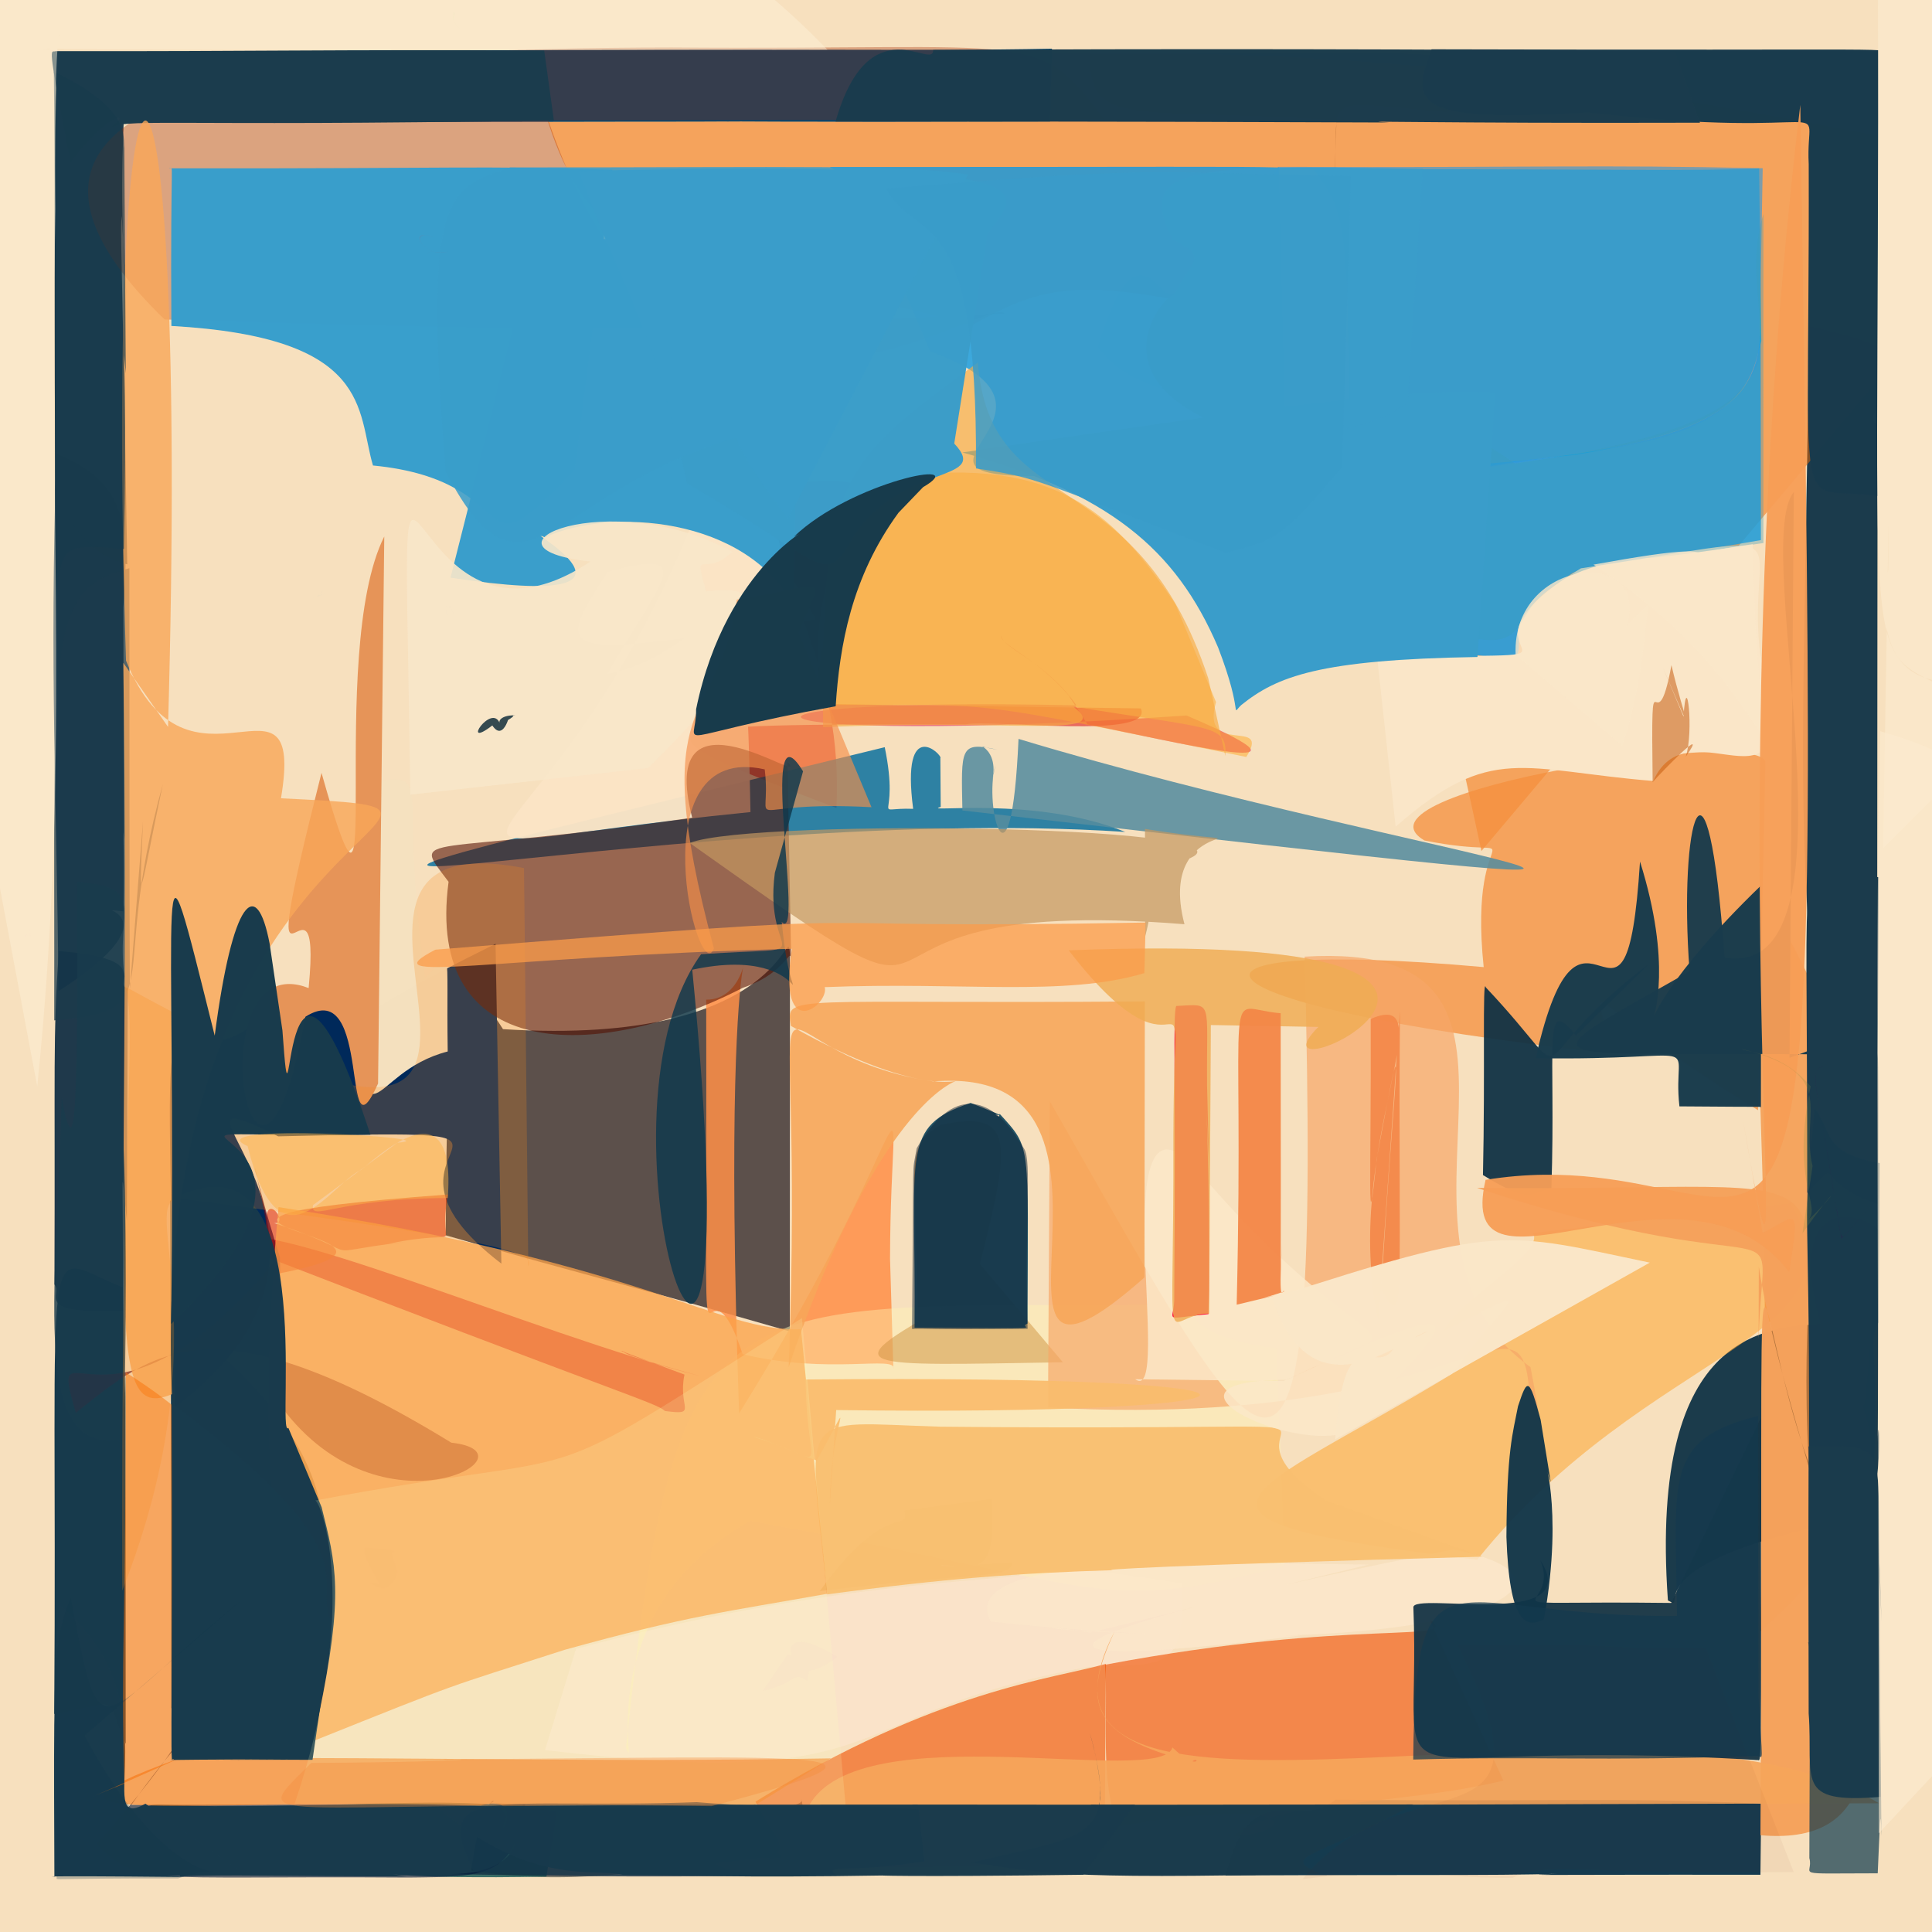 <?xml version="1.0" ?>
<svg xmlns="http://www.w3.org/2000/svg" version="1.1" width="512" height="512">
  <defs/>
  <g>
    <path d="M -10.0 -10.0 C -9.0 -10.0 512.0 0.0 513.0 0.0 C 514.0 0.0 512.0 512.0 513.0 512.0 C 513.0 513.0 0.0 512.0 0.0 513.0 C 0.0 512.0 0.0 513.0 -10.0 -10.0 L -10.0 -10.0" stroke-width="2.0" fill="rgb(244, 212, 166)" opacity="0.729"/>
    <path d="M 497.475 244.401 C 495.423 242.354 498.293 242.166 487.415 262.118 C 476.211 261.729 487.82 258.216 480.936 269.207 C 476.108 211.321 477.967 193.581 479.468 86.503 C 526.029 96.182 489.736 106.614 497.57 112.869 L 497.475 244.401" stroke-width="2.0" fill="rgb(15, 51, 70)" opacity="0.947"/>
    <path d="M 383.357 29.769 C 341.623 26.315 359.269 22.821 351.507 67.464 C 353.831 65.829 353.56 45.093 354.193 31.926 C 298.82 28.297 289.087 34.266 288.608 14.302 C 370.455 14.004 376.133 12.82 400.605 17.617 L 383.357 29.769" stroke-width="2.0" fill="rgb(84, 81, 74)" opacity="0.57"/>
    <path d="M 209.309 355.665 C 208.943 348.845 211.583 355.893 209.911 353.001 C 164.277 339.879 158.437 338.913 118.131 327.366 C 118.544 262.749 119.456 250.961 133.3 272.735 C 209.085 277.523 208.529 242.597 209.338 252.776 L 209.309 355.665" stroke-width="2.0" fill="rgb(11, 6, 15)" opacity="0.653"/>
    <path d="M 6.587 247.903 C 6.92 249.121 6.211 247.716 7.807 247.456 C 8.768 249.04 7.139 247.293 8.025 246.207 C 6.902 248.504 9.559 246.533 6.915 247.785 C 7.169 247.298 7.511 248.783 7.075 247.594 L 6.587 247.903" stroke-width="2.0" fill="rgb(254, 75, 240)" opacity="0.058"/>
    <path d="M 392.594 225.524 C 360.407 75.387 349.998 79.868 353.995 88.998 C 291.026 73.833 281.317 72.663 257.569 86.222 C 186.082 65.607 154.52 82.845 141.3 16.615 C 330.097 13.009 360.332 6.85 544.392 45.419 L 392.594 225.524" stroke-width="2.0" fill="rgb(244, 106, 0)" opacity="0.513"/>
    <path d="M 302.323 187.734 C 306.135 196.052 263.381 190.603 255.872 191.952 C 168.375 191.964 163.056 191.893 221.674 214.112 C 223.436 175.841 206.471 160.164 204.079 128.407 C 252.994 124.385 210.702 131.993 217.422 186.568 L 302.323 187.734" stroke-width="2.0" fill="rgb(221, 7, 14)" opacity="0.536"/>
    <path d="M 9.41 259.548 C 10.263 259.913 9.35 259.492 9.82 259.693 C 10.238 259.711 9.979 259.885 10.287 259.75 C 9.519 259.798 11.145 259.79 10.128 259.796 C 9.812 259.473 9.877 259.96 9.114 259.254 L 9.41 259.548" stroke-width="2.0" fill="rgb(36, 73, 170)" opacity="0.016"/>
    <path d="M 33.62 323.552 C 31.85 307.467 32.705 306.613 32.557 347.295 C 8.324 348.328 16.832 343.224 14.429 340.38 C 14.659 279.861 13.965 276.832 15.569 252.044 C 41.168 254.095 29.345 260.375 33.856 262.028 L 33.62 323.552" stroke-width="2.0" fill="rgb(0, 34, 59)" opacity="0.875"/>
    <path d="M 466.531 496.837 C 400.016 496.734 398.775 497.24 419.783 496.245 C 404.767 497.188 381.477 496.753 324.782 497.017 C 331.686 469.819 343.037 485.767 353.962 476.927 C 415.45 477.559 423.194 476.178 466.741 477.969 L 466.531 496.837" stroke-width="2.0" fill="rgb(7, 49, 72)" opacity="0.941"/>
    <path d="M 466.768 90.38 C 463.56 102.532 462.148 113.092 417.587 120.536 C 367.257 125.408 375.119 132.475 357.818 139.027 C 357.543 54.17 356.524 57.276 348.135 44.792 C 434.762 44.812 447.789 45.394 466.184 44.624 L 466.768 90.38" stroke-width="2.0" fill="rgb(15, 163, 201)" opacity="0.752"/>
    <path d="M 32.863 222.396 C 31.126 204.592 33.261 208.476 32.729 241.51 C 21.13 240.491 49.029 241.006 15.498 262.672 C 15.074 211.484 13.088 178.252 14.947 120.331 C 34.25 127.947 34.136 140.504 32.684 160.913 L 32.863 222.396" stroke-width="2.0" fill="rgb(0, 39, 63)" opacity="0.892"/>
    <path d="M 465.896 294.211 C 415.79 263.549 423.09 256.04 426.599 279.154 C 308.878 266.142 302.848 248.175 393.193 256.293 C 388.747 213.59 408.888 228.965 377.495 222.743 C 355.283 209.669 466.893 192.476 467.827 202.019 L 465.896 294.211" stroke-width="2.0" fill="rgb(244, 143, 62)" opacity="0.753"/>
    <path d="M 466.659 143.127 C 417.159 151.717 418.921 149.628 414.567 153.548 C 384.257 171.77 430.446 182.662 359.358 166.825 C 359.177 107.871 362.382 112.004 368.665 124.472 C 472.446 119.834 466.356 101.451 466.564 77.086 L 466.659 143.127" stroke-width="2.0" fill="rgb(17, 156, 234)" opacity="0.82"/>
    <path d="M 152.651 436.96 C 228.024 416.682 276.111 419.472 273.948 416.189 C 269.869 423.111 257.512 409.959 313.163 419.613 C 314.394 443.585 308.143 440.778 288.168 441.773 C 219.849 454.302 239.589 475.218 144.434 463.781 L 152.651 436.96" stroke-width="2.0" fill="rgb(251, 229, 204)" opacity="0.782"/>
    <path d="M 181.394 364.28 C 179.54 373.163 185.262 375.132 176.208 373.927 C 173.991 371.773 166.677 370.326 60.09 329.06 C 65.643 320.041 142.557 353.814 185.417 364.63 C 154.49 356.228 169.539 358.403 164.594 358.009 L 181.394 364.28" stroke-width="2.0" fill="rgb(206, 20, 62)" opacity="0.918"/>
    <path d="M 78.984 426.679 C 88.113 420.297 89.401 429.918 80.453 464.649 C 40.971 464.32 47.617 473.603 48.914 439.798 C 46.904 383.7 41.089 366.575 54.399 355.48 C 96.939 390.611 86.15 419.278 79.02 426.221 L 78.984 426.679" stroke-width="2.0" fill="rgb(94, 66, 5)" opacity="0.462"/>
    <path d="M 278.272 32.197 C 202.659 32.38 196.692 32.119 184.309 32.164 C 206.831 32.282 205.689 32.138 107.156 32.335 C 114.472 0.226 132.66 28.172 115.383 13.423 C 205.352 12.742 243.221 13.609 278.78 12.909 L 278.272 32.197" stroke-width="2.0" fill="rgb(0, 71, 115)" opacity="1.0"/>
    <path d="M 497.621 382.241 C 497.675 372.183 499.3 386.682 495.632 401.554 C 428.285 414.213 448.795 427.845 442.013 424.139 C 436.802 350.58 470.084 352.18 482.426 350.788 C 473.712 319.652 489.714 319.177 497.898 325.867 L 497.621 382.241" stroke-width="2.0" fill="rgb(0, 39, 61)" opacity="0.888"/>
    <path d="M 37.904 217.564 C 36.682 244.619 37.072 236.386 43.165 207.777 C 28.168 261.676 45.791 267.57 14.367 270.407 C 14.613 169.96 11.745 156.29 34.287 150.582 C 34.307 194.76 34.302 241.772 34.408 262.147 L 37.904 217.564" stroke-width="2.0" fill="rgb(27, 59, 76)" opacity="0.74"/>
    <path d="M 239.648 400.288 C 241.143 406.567 235.146 396.901 217.256 421.65 C 260.04 416.369 267.387 418.574 268.325 414.086 C 250.987 415.076 249.631 415.481 249.492 414.708 C 260.377 415.739 263.934 416.563 262.735 397.232 L 239.648 400.288" stroke-width="2.0" fill="rgb(192, 139, 27)" opacity="0.424"/>
    <path d="M 132.867 334.872 C 89.738 301.918 160.547 299.122 73.729 301.139 C 33.405 281.439 106.997 327.697 46.489 372.827 C 43.557 225.306 41.971 298.101 71.987 267.21 C 138.469 265.793 43.386 293.522 131.323 250.127 L 132.867 334.872" stroke-width="2.0" fill="rgb(0, 41, 90)" opacity="1.0"/>
    <path d="M 417.638 274.407 C 408.628 263.225 412.381 276.956 411.141 314.892 C 405.85 315.779 406.07 319.494 393.001 311.405 C 393.608 283.988 392.822 258.333 393.747 261.66 C 420.764 290.275 400.523 282.791 437.044 255.427 L 417.638 274.407" stroke-width="2.0" fill="rgb(14, 49, 68)" opacity="0.934"/>
    <path d="M 508.36 134.246 C 473.558 121.514 479.653 157.843 479.328 43.477 C 478.321 24.113 490.096 37.748 420.741 29.817 C 373.989 32.727 373.984 27.166 379.381 13.066 C 511.003 13.449 499.541 12.403 498.206 14.493 L 508.36 134.246" stroke-width="2.0" fill="rgb(25, 59, 77)" opacity="0.996"/>
    <path d="M 466.219 95.644 C 456.39 117.874 432.222 117.443 402.361 122.598 C 340.79 131.464 338.962 135.588 326.228 135.629 C 329.315 37.371 332.245 55.56 338.732 44.217 C 410.862 44.45 421.346 43.605 467.135 44.587 L 466.219 95.644" stroke-width="2.0" fill="rgb(51, 153, 218)" opacity="0.622"/>
    <path d="M 364.926 173.9 C 437.522 173.437 376.634 176.344 418.963 150.61 C 481.682 141.18 462.659 139.074 466.41 173.052 C 479.136 222.7 447.939 184.86 438.13 206.969 C 403.358 204.144 395.266 196.807 369.866 219.082 L 364.926 173.9" stroke-width="2.0" fill="rgb(250, 230, 200)" opacity="0.998"/>
    <path d="M 236.75 362.75 C 237.656 359.085 219.822 364.394 196.809 358.877 C 184.921 323.161 187.442 395.332 187.149 264.923 C 206.848 265.107 190.079 208.531 195.87 374.57 C 246.048 293.913 236.026 275.464 235.868 333.535 L 236.75 362.75" stroke-width="2.0" fill="rgb(255, 144, 72)" opacity="0.848"/>
    <path d="M 208.775 438.344 C 209.922 439.009 209.788 438.896 209.436 436.624 C 210.131 436.078 210.822 432.312 221.893 439.088 C 213.622 445.325 214.694 440.266 213.976 445.432 C 209.736 442.699 211.745 445.922 202.142 448.119 L 208.775 438.344" stroke-width="2.0" fill="rgb(207, 0, 171)" opacity="0.013"/>
    <path d="M 371.01 267.862 C 370.391 340.801 372.846 354.752 366.106 341.41 C 369.227 285.057 373.535 260.531 364.795 307.33 C 362.208 332.944 363.426 312.158 363.246 270.03 C 383.489 261.284 355.389 305.063 365.273 349.508 L 371.01 267.862" stroke-width="2.0" fill="rgb(238, 72, 11)" opacity="0.95"/>
    <path d="M 84.107 158.077 C 83.453 158.311 82.861 158.44 83.876 158.119 C 82.68 158.644 81.485 158.965 86.066 157.362 C 82.626 158.493 84.985 157.59 84.442 157.772 C 86.609 155.345 85.25 157.025 83.983 158.199 L 84.107 158.077" stroke-width="2.0" fill="rgb(77, 174, 196)" opacity="0.094"/>
    <path d="M 249.297 213.845 C 243.44 215.542 274.251 210.788 298.205 220.47 C 173.85 212.192 -12.198 258.256 234.464 198.015 C 238.7 218.519 230.219 213.935 241.995 214.348 C 238.712 189.175 250.011 200.212 249.203 200.925 L 249.297 213.845" stroke-width="2.0" fill="rgb(0, 107, 157)" opacity="0.811"/>
    <path d="M 97.953 289.349 C 97.94 261.985 99.467 259.375 99.934 207.167 C 115.2 204.19 105.521 210.528 112.695 259.104 C 120.155 251.713 118.22 249.322 118.646 278.653 C 96.7 284.309 99.226 307.05 90.717 265.286 L 97.953 289.349" stroke-width="2.0" fill="rgb(245, 225, 191)" opacity="0.996"/>
    <path d="M 474.54 318.873 C 495.733 355.317 437.026 356.545 391.487 413.343 C 299.665 402.299 330.689 397.069 384.82 364.077 C 400.146 343.228 409.545 339.09 382.716 352.606 C 388.84 342.7 409.284 332.082 406.277 326.768 L 474.54 318.873" stroke-width="2.0" fill="rgb(252, 164, 46)" opacity="0.531"/>
    <path d="M 32.269 57.236 C 31.737 60.778 32.46 68.482 33.716 149.539 C 21.088 146.93 18.521 133.675 14.652 136.573 C 14.176 31.647 14.749 16.72 15.734 19.053 C 42.664 16.333 28.59 14.402 33.541 79.039 L 32.269 57.236" stroke-width="2.0" fill="rgb(26, 58, 76)" opacity="0.98"/>
    <path d="M 531.412 192.591 C 490.099 159.588 498.451 216.727 497.666 -6.972 C 615.384 43.389 537.067 105.741 516.135 180.549 C 505.513 180.602 496.616 173.011 500.405 150.968 C 500.608 131.259 500.678 125.528 499.039 224.764 L 531.412 192.591" stroke-width="2.0" fill="rgb(250, 231, 201)" opacity="0.997"/>
    <path d="M 105.346 416.482 C 105.009 418.921 103.235 420.772 101.344 421.056 C 97.615 419.567 96.854 419.079 100.531 419.789 C 98.115 415.246 95.788 411.726 96.762 410.082 C 103.765 410.631 106.16 411.121 103.764 411.449 L 105.346 416.482" stroke-width="2.0" fill="rgb(147, 117, 79)" opacity="0.035"/>
    <path d="M 216.175 164.08 C 147.224 174.401 145.945 174.903 160.999 151.579 C 185.939 144.654 174.566 154.54 160.947 178.583 C 192.9 172.64 197.306 131.297 198.882 215.208 C 83.635 226.639 149.816 239.158 190.505 119.741 L 216.175 164.08" stroke-width="2.0" fill="rgb(251, 229, 198)" opacity="0.965"/>
    <path d="M 467.332 143.913 C 440.455 147.707 433.601 148.683 437.55 147.151 C 391.604 153.021 412.891 174.377 388.146 168.684 C 384.812 108.837 385.998 112.597 401.528 122.857 C 493.538 109.579 457.529 88.607 467.328 56.632 L 467.332 143.913" stroke-width="2.0" fill="rgb(59, 156, 189)" opacity="0.352"/>
    <path d="M 495.916 322.376 C 496.32 326.368 497.905 336.875 494.183 372.02 C 491.118 373.017 510.796 393.247 466.39 432.415 C 471.816 280.272 458.17 252.621 473.578 247.724 C 499.89 295.518 497.265 331.901 496.201 345.202 L 495.916 322.376" stroke-width="2.0" fill="rgb(245, 138, 51)" opacity="0.686"/>
    <path d="M 32.725 376.447 C 33.521 354.116 33.188 353.763 33.306 462.122 C 27.344 448.662 33.282 450.889 14.372 454.213 C 15.326 320.064 10.036 332.278 32.558 341.197 C 33.083 376.827 32.829 390.436 32.301 364.254 L 32.725 376.447" stroke-width="2.0" fill="rgb(9, 47, 69)" opacity="0.934"/>
    <path d="M 281.675 361.02 C 227.389 361.89 219.797 363.04 251.326 345.782 C 241.392 350.388 243.505 356.077 243.155 343.993 C 242.584 308.472 239.514 303.899 249.332 298.09 C 269.246 293.877 267.778 302.938 259.694 334.974 L 281.675 361.02" stroke-width="2.0" fill="rgb(182, 91, 0)" opacity="0.536"/>
    <path d="M 100.191 287.148 C 90.161 309.427 98.839 258.015 80.93 269.462 C 67.32 343.311 51.218 249.866 81.792 261.849 C 85.681 221.76 65.591 282.312 85.205 204.816 C 102.922 267.643 86.15 173.42 101.835 142.17 L 100.191 287.148" stroke-width="2.0" fill="rgb(230, 148, 88)" opacity="1.0"/>
    <path d="M 350.817 93.631 C 340.702 103.6 343.69 108.995 340.534 111.746 C 298.83 102.387 296.718 98.759 290.877 91.986 C 298.16 68.099 303.324 71.058 308.819 77.583 C 338.372 81.65 341.851 76.547 351.928 69.033 L 350.817 93.631" stroke-width="2.0" fill="rgb(145, 0, 147)" opacity="0.104"/>
    <path d="M 340.441 415.029 C 289.844 427.819 297.136 420.978 198.838 403.061 C 154.781 427.701 169.756 472.761 165.895 463.179 C 179.281 335.309 190.788 346.913 309.663 345.759 C 316.657 343.636 311.337 354.068 338.355 357.271 L 340.441 415.029" stroke-width="2.0" fill="rgb(255, 243, 179)" opacity="0.398"/>
    <path d="M 264.912 295.168 C 273.371 304.514 272.44 302.139 272.304 350.756 C 268.877 352.205 282.483 352.06 242.366 351.852 C 242.743 305.032 238.54 298.612 257.221 292.281 C 272.646 298.439 260.706 293.931 264.745 295.937 L 264.912 295.168" stroke-width="2.0" fill="rgb(25, 75, 96)" opacity="0.953"/>
    <path d="M 398.392 471.866 C 371.688 478.434 337.402 476.996 326.84 486.633 C 343.531 485.981 345.83 475.347 296.472 484.004 C 291.262 472.816 293.798 453.679 292.836 441.172 C 359.388 428.623 387.917 435.785 378.768 428.977 L 398.392 471.866" stroke-width="2.0" fill="rgb(242, 93, 20)" opacity="0.673"/>
    <path d="M 213.787 484.727 C 201.726 494.272 201.798 493.654 207.325 491.66 C 169.383 496.035 151.05 499.843 124.897 495.727 C 127.907 472.67 133.297 477.611 129.509 477.838 C 200.975 480.89 213.628 479.298 212.392 476.794 L 213.787 484.727" stroke-width="2.0" fill="rgb(2, 20, 26)" opacity="0.48"/>
    <path d="M 145.329 31.969 C 182.156 139.308 262.276 76.989 266.215 83.126 C 195.63 85.957 191.116 89.326 43.609 84.659 C -24.14 18.911 92.675 12.706 178.021 12.579 C 275.07 13.365 274.984 7.417 292.725 31.722 L 145.329 31.969" stroke-width="2.0" fill="rgb(161, 42, 0)" opacity="0.329"/>
    <path d="M 278.219 291.839 C 336.609 394.027 350.28 425.946 345.746 253.523 C 422.391 248.913 358.076 328.458 405.598 362.297 C 415.06 411.298 402.995 386.022 405.794 396.835 C 405.064 320.278 410.644 380.305 277.73 373.004 L 278.219 291.839" stroke-width="2.0" fill="rgb(247, 167, 104)" opacity="0.688"/>
    <path d="M 103.015 329.6 C 125.159 325.03 115.552 333.287 118.734 316.55 C 16.367 324.136 127.578 327.291 73.239 337.607 C 64.426 306.109 81.003 328.393 70.327 323.367 C 101.131 333.237 80.331 332.388 107.377 329.118 L 103.015 329.6" stroke-width="2.0" fill="rgb(225, 36, 4)" opacity="0.556"/>
    <path d="M 374.764 256.717 C 375.096 257.545 374.051 257.597 373.267 257.087 C 373.566 258.932 372.289 258.232 370.192 258.182 C 367.958 258.986 362.506 261.485 359.859 247.768 C 362.002 254.728 363.705 262.242 369.971 260.106 L 374.764 256.717" stroke-width="2.0" fill="rgb(87, 179, 110)" opacity="0.0"/>
    <path d="M 474.233 280.319 C 502.792 270.547 495.096 260.419 494.351 279.595 C 405.552 278.021 399.883 284.738 447.755 257.417 C 444.747 217.778 452.495 190.252 457.021 253.825 C 495.023 259.92 463.604 144.668 475.376 130.403 L 474.233 280.319" stroke-width="2.0" fill="rgb(0, 47, 74)" opacity="0.87"/>
    <path d="M 120.317 2.767 C 119.908 4.895 120.273 3.304 120.326 2.754 C 120.275 3.314 120.218 3.015 120.488 3.643 C 119.775 4.783 120.185 6.209 122.25 7.865 C 118.739 5.139 120.65 2.672 120.123 5.542 L 120.317 2.767" stroke-width="2.0" fill="rgb(138, 251, 89)" opacity="0.112"/>
    <path d="M 466.663 293.613 C 466.127 293.144 471.508 293.433 445.065 293.199 C 442.921 274.118 454.591 281.153 406.967 280.436 C 419.579 224.74 430.812 288.3 434.62 228.321 C 451.628 282.426 415.833 283.792 466.685 234.669 L 466.663 293.613" stroke-width="2.0" fill="rgb(25, 59, 76)" opacity="0.983"/>
    <path d="M 466.098 335.648 C 475.307 395.079 524.913 491.642 466.539 486.347 C 467.626 291.134 463.32 343.67 479.341 387.729 C 474.455 301.545 503.757 315.879 391.453 314.807 C 478.348 343.396 467.22 315.533 466.05 354.781 L 466.098 335.648" stroke-width="2.0" fill="rgb(245, 162, 92)" opacity="0.981"/>
    <path d="M 497.617 279.109 C 497.808 282.798 497.81 295.88 497.723 319.148 C 479.441 312.902 488.932 305.875 478.944 316.13 C 478.899 253.647 478.295 249.745 479.318 233.208 C 489.711 231.041 494.882 232.16 497.897 232.473 L 497.617 279.109" stroke-width="2.0" fill="rgb(27, 59, 76)" opacity="0.998"/>
    <path d="M 144.824 497.311 C 105.807 498.134 98.057 495.697 107.878 497.261 C 75.305 497.296 60.107 496.706 47.74 497.268 C 39.576 474.792 29.465 478.378 56.644 478.639 C 101.454 478.774 120.033 475.721 147.535 480.066 L 144.824 497.311" stroke-width="2.0" fill="rgb(30, 92, 89)" opacity="0.859"/>
    <path d="M 362.698 414.629 C 325.523 414.304 252.433 410.744 262.553 429.705 C 383.505 442.796 429.189 419.261 385.118 410.617 C 278.492 431.668 255.635 444.702 344.61 433.415 C 271.605 433.674 270.05 429.316 288.825 432.646 L 362.698 414.629" stroke-width="2.0" fill="rgb(251, 231, 202)" opacity="0.839"/>
    <path d="M 74.594 372.826 C 101.223 408.654 143.629 384.95 119.604 382.324 C 56.109 343.462 40.39 358.305 20.088 374.407 C 12.176 347.317 28.066 387.766 72.461 334.61 C 66.141 298.407 65.159 304.678 74.191 333.167 L 74.594 372.826" stroke-width="2.0" fill="rgb(102, 19, 36)" opacity="0.723"/>
    <path d="M 303.29 338.546 C 249.251 386.18 310.809 281.468 247.343 286.588 C 194.322 278.913 213.867 234.155 209.009 362.302 C 250.341 240.069 283.128 313.59 209.612 271.888 C 208.057 263.186 208.555 266.141 303.395 265.383 L 303.29 338.546" stroke-width="2.0" fill="rgb(247, 166, 89)" opacity="0.878"/>
    <path d="M 207.244 492.438 C 184.134 491.29 185.229 494.021 199.766 497.145 C 166.735 497.445 149.199 497.226 117.129 496.628 C 130.538 497.147 141.171 492.059 135.078 479.411 C 185.546 478.482 189.991 475.787 200.411 484.034 L 207.244 492.438" stroke-width="2.0" fill="rgb(7, 29, 57)" opacity="0.6"/>
    <path d="M 292.718 490.501 C 270.516 495.434 264.937 492.216 258.856 494.487 C 221.164 495.191 217.034 494.342 205.501 494.816 C 207.997 485.641 206.017 489.647 200.217 477.448 C 248.379 447.716 279.019 444.981 293.078 440.936 L 292.718 490.501" stroke-width="2.0" fill="rgb(241, 81, 1)" opacity="0.611"/>
    <path d="M 276.635 506.404 C 275.971 505.436 275.998 506.898 276.211 507.104 C 275.993 507.536 274.078 506.879 276.211 508.17 C 276.259 505.46 276.287 506.444 277.033 508.652 C 275.496 506.474 276.924 506.732 276.251 507.276 L 276.635 506.404" stroke-width="2.0" fill="rgb(58, 89, 214)" opacity="0.0"/>
    <path d="M 196.65 356.687 C 195.246 355.919 193.342 355.515 184.42 348.134 C 196.978 346.517 196.452 347.439 198.195 346.57 C 196.762 358.816 195.376 357.912 194.493 348.482 C 195.468 351.795 194.744 353.831 194.261 354.594 L 196.65 356.687" stroke-width="2.0" fill="rgb(88, 0, 214)" opacity="0.0"/>
    <path d="M 146.782 31.896 C 39.646 33.728 33.182 30.992 28.361 34.334 C 35.894 29.832 29.594 28.413 18.713 42.984 C 12.115 9.408 13.555 14.18 14.757 13.564 C 69.866 13.633 85.297 13.108 144.216 13.368 L 146.782 31.896" stroke-width="2.0" fill="rgb(27, 60, 77)" opacity="1.0"/>
    <path d="M 497.015 388.283 C 486.98 412.139 512.203 416.224 464.428 420.271 C 441.717 422.015 439.731 405.23 439.514 368.052 C 447.91 387.132 450.874 367.454 465.059 355.856 C 479.552 393.452 477.189 394.202 496.947 366.228 L 497.015 388.283" stroke-width="2.0" fill="rgb(114, 0, 131)" opacity="0.0"/>
    <path d="M 497.966 477.885 C 434.064 439.375 260.624 499.702 295.365 432.381 C 286.577 451.239 288.958 460.067 315.82 466.92 C 318.121 464.895 317.796 469.942 310.717 463.1 C 307.604 473.82 227.554 453.893 214.286 478.709 L 497.966 477.885" stroke-width="2.0" fill="rgb(247, 165, 91)" opacity="0.919"/>
    <path d="M 139.16 478.125 C 136.279 497.453 128.964 497.354 108.177 497.575 C 36.219 497.073 37.526 499.966 25.485 488.804 C 60.956 448.914 53.089 445.864 50.954 432.763 C 110.676 433.134 75.495 419.954 34.841 478.303 L 139.16 478.125" stroke-width="2.0" fill="rgb(2, 26, 60)" opacity="0.612"/>
    <path d="M 210.557 161.04 C 198.05 136.65 161.349 134.486 144.398 142.42 C 134.845 137.765 182.021 162.676 119.393 153.085 C 132.815 100.151 130.917 106.071 142.045 63.728 C 202.695 61.226 187.939 70.972 210.858 91.592 L 210.557 161.04" stroke-width="2.0" fill="rgb(52, 156, 203)" opacity="0.968"/>
    <path d="M 115.069 143.386 C 119.3 145.212 120.442 142 117.009 145.073 C 117.309 145.295 115.516 143.889 112.528 139.832 C 117.074 145.065 117.333 146.824 118.609 145.961 C 120.904 145.91 120.746 146.921 119.486 146.696 L 115.069 143.386" stroke-width="2.0" fill="rgb(218, 202, 69)" opacity="0.0"/>
    <path d="M 498.615 486.566 C 498.316 476.491 498.165 484.717 497.616 496.447 C 473.824 496.455 480.803 497.204 479.497 492.403 C 479.626 441.787 479.932 435.189 479.054 435.327 C 499.179 432.834 496.528 433.592 498.094 436.295 L 498.615 486.566" stroke-width="2.0" fill="rgb(7, 52, 74)" opacity="0.678"/>
    <path d="M 392.773 412.532 C 304.298 414.978 291.888 415.971 294.805 416.116 C 270.578 416.853 250.054 418.335 219.217 422.532 C 213.836 372.33 211.199 376.974 249.01 378.081 C 390.847 379.474 312.71 371.968 351.376 397.627 L 392.773 412.532" stroke-width="2.0" fill="rgb(249, 191, 112)" opacity="0.955"/>
    <path d="M 300.834 365.509 C 311.237 373.047 292.147 284.543 316.3 308.885 C 366.172 367.636 380.212 346.602 341.072 365.641 C 294.249 366.005 360.602 392.72 361.473 373.694 C 394.439 342.344 382.451 346.746 340.144 365.994 L 300.834 365.509" stroke-width="2.0" fill="rgb(251, 231, 200)" opacity="0.859"/>
    <path d="M 401.65 173.491 C 400.62 147.574 437.781 144.616 431.051 165.946 C 445.027 149.972 471.846 140.646 422.289 149.632 C 480.308 187.353 466.073 229.317 464.505 144.207 C 425.7 149.426 442.871 157.365 429.963 197.62 L 401.65 173.491" stroke-width="2.0" fill="rgb(250, 231, 201)" opacity="0.808"/>
    <path d="M 219.195 422.374 C 192.702 427.107 182.48 428.094 149.572 437.24 C 116.139 448.03 124.212 444.904 82.231 461.709 C 70.953 409.183 68.603 376.83 73.809 319.903 C 172.681 335.107 190.015 353.015 212.269 352.256 L 219.195 422.374" stroke-width="2.0" fill="rgb(251, 162, 73)" opacity="0.761"/>
    <path d="M 152.26 124.357 C 123.718 154.987 140.609 127.375 98.839 123.36 C 94.554 108.774 98.74 89.356 45.416 86.379 C 45.132 37.742 46.211 45.368 44.787 44.607 C 123.362 44.717 125.351 43.844 162.283 44.969 L 152.26 124.357" stroke-width="2.0" fill="rgb(55, 158, 204)" opacity="0.987"/>
    <path d="M 199.394 478.83 C 128.831 481.12 130.862 476.324 134.305 481.274 C 130.44 490.73 140.404 474.923 127.447 478.468 C 51.609 476.269 -4.503 484.875 47.705 465.887 C 116.739 465.64 155.377 467.07 220.237 465.988 L 199.394 478.83" stroke-width="2.0" fill="rgb(246, 128, 33)" opacity="0.63"/>
    <path d="M 85.236 399.444 C 88.973 414.509 91.296 422.072 84.423 454.792 C 51.434 449.616 51.28 448.9 45.415 452.721 C 45.419 365.586 45.235 365.112 45.048 318.219 C 85.786 296.029 72.781 381.939 76.43 378.424 L 85.236 399.444" stroke-width="2.0" fill="rgb(24, 58, 76)" opacity="0.992"/>
    <path d="M 466.646 375.772 C 466.764 475.255 466.809 465.981 465.678 466.437 C 358.583 459.862 376.79 483.182 374.562 426.014 C 373.995 421.677 420.268 432.124 408.203 413.501 C 414.196 427.76 387.474 424.126 442.881 424.795 L 466.646 375.772" stroke-width="2.0" fill="rgb(23, 54, 70)" opacity="0.955"/>
    <path d="M 340.98 127.381 C 323.679 119.52 327.962 113.084 294.746 125.344 C 216.042 130.433 295.985 110.872 246.498 93.105 C 229.301 51.232 222.95 45.593 219.861 44.258 C 311.887 44.269 325.545 44.053 338.89 44.379 L 340.98 127.381" stroke-width="2.0" fill="rgb(7, 153, 230)" opacity="0.774"/>
    <path d="M 288.218 191.983 C 308.267 195.885 357.303 207.915 314.46 189.611 C 190.416 198.1 177.557 184.516 285.281 186.922 C 276.834 175.011 265.846 172.004 265.282 168.444 C 264.975 170.855 274.86 174.452 283.134 184.214 L 288.218 191.983" stroke-width="2.0" fill="rgb(226, 44, 85)" opacity="0.582"/>
    <path d="M 209.727 257.712 C 209.338 247.787 210.809 257.015 196.852 261.779 C 157.86 281.816 112.513 281.452 118.876 233.682 C 108.591 220.045 111.093 227.347 183.431 216.682 C 173.744 178.943 215.604 209.602 208.687 201.881 L 209.727 257.712" stroke-width="2.0" fill="rgb(84, 14, 0)" opacity="0.579"/>
    <path d="M 497.816 350.43 C 494.717 356.903 498.198 355.879 496.421 394.715 C 482.134 390.338 479.491 386.244 479.415 383.914 C 479.569 310.498 477.397 330.251 480.886 293.707 C 485.769 299.948 482.769 305.492 498.109 308.228 L 497.816 350.43" stroke-width="2.0" fill="rgb(25, 59, 77)" opacity="0.995"/>
    <path d="M 322.26 186.065 C 317.998 200.908 337.072 189.75 330.281 200.604 C 253.476 185.024 266.65 186.796 215.813 186.852 C 221.76 128.44 243.519 129.411 245.273 125.573 C 284.141 122.508 297.791 140.256 311.48 160.06 L 322.26 186.065" stroke-width="2.0" fill="rgb(255, 166, 29)" opacity="0.467"/>
    <path d="M 488 328.329 C 498.505 316.629 500.381 314.264 488.576 327.778 C 487.018 327.782 487.096 319.378 486.706 321.048 C 481.793 286.869 478.779 284.108 483.394 282.422 C 479.199 283.648 481.449 286.785 485.576 313.876 L 488 328.329" stroke-width="2.0" fill="rgb(45, 31, 77)" opacity="0.382"/>
    <path d="M 44.533 192.638 C 50.495 -16.498 27.241 -20.579 33.391 175.07 C 50.093 216.294 80.994 172.453 74.465 211.556 C 150.136 215.269 38.612 211.184 45.582 369.466 C 26.569 377.491 34.851 343.796 32.684 175.662 L 44.533 192.638" stroke-width="2.0" fill="rgb(249, 167, 89)" opacity="0.804"/>
    <path d="M 410.965 392.769 C 407.872 383.711 414.779 398.185 409.154 429.135 C 404.385 431.622 399.981 430.294 399.217 407.292 C 399.352 384.07 400.887 380.007 402.285 372.684 C 404.775 365.116 405.233 364.861 408.287 376.27 L 410.965 392.769" stroke-width="2.0" fill="rgb(16, 53, 72)" opacity="0.956"/>
    <path d="M 450.504 32.52 C 378.895 32.732 356.738 31.895 368.119 32.466 C 332.888 32.362 309.246 32.187 221.434 32.203 C 230.32 1.068 247.514 18.925 247.298 13.239 C 302.307 12.906 384.127 12.952 443.873 13.591 L 450.504 32.52" stroke-width="2.0" fill="rgb(27, 60, 77)" opacity="0.99"/>
    <path d="M 63.779 495.92 C 45.663 498.237 35.117 496.014 48.887 497.427 C 2.44 496.962 16.237 497.507 14.415 497.288 C 14.347 467.265 13.935 444.1 15.78 425.352 C 46.599 450.571 23.796 486.283 38.541 478.001 L 63.779 495.92" stroke-width="2.0" fill="rgb(25, 59, 77)" opacity="0.993"/>
    <path d="M 320.427 309.4 C 318.553 269.992 321.119 314.037 320.268 348.251 C 307.16 349.539 311.414 350.562 311.191 343.514 C 311.629 284.402 310.785 269.303 311.693 266.595 C 321.665 266.152 319.695 264.457 319.883 287.678 L 320.427 309.4" stroke-width="2.0" fill="rgb(255, 0, 55)" opacity="1.0"/>
    <path d="M 219.932 398.788 C 219.951 376.085 228.036 366.446 216.449 387.05 C 211.28 385.305 201.268 380.691 199.701 380.816 C 221.351 387.311 213.805 392.554 213.478 365.578 C 359.04 364.225 343.881 375.351 221.598 373.68 L 219.932 398.788" stroke-width="2.0" fill="rgb(250, 189, 109)" opacity="0.926"/>
    <path d="M 467.126 326.699 C 476.239 322.139 477.079 318.587 474.16 337.127 C 446.696 301.311 385.051 350.067 393.691 312.671 C 480.968 298.488 483.112 408.954 477.098 27.799 C 453.577 223.88 478.383 392.969 461.892 296.616 L 467.126 326.699" stroke-width="2.0" fill="rgb(246, 157, 86)" opacity="0.952"/>
    <path d="M 374.525 478.199 C 348.434 492.843 338.935 491.646 349.737 496.527 C 278.672 498.235 275.77 496.095 257.335 493.591 C 288.024 486.186 296.79 488.252 288.788 459.15 C 291.714 469.224 293.21 481.822 289.04 478.295 L 374.525 478.199" stroke-width="2.0" fill="rgb(26, 59, 76)" opacity="0.995"/>
    <path d="M 81.345 464.398 C 84.816 463.272 79.729 465.327 52.391 463.753 C 17.531 479.49 20.757 477.516 32.945 472.691 C 31.987 437.821 33.329 431.046 33.381 363.736 C 90.973 400.031 50.546 423.743 87.655 429.403 L 81.345 464.398" stroke-width="2.0" fill="rgb(246, 110, 7)" opacity="0.511"/>
    <path d="M 271.403 304.423 C 273.528 307.781 271.48 323.617 272.326 352.148 C 244.175 352.44 246.956 352.036 241.695 352.176 C 242.172 301.256 241.613 312.391 242.929 304.308 C 253.988 285.199 263.825 293.52 268.724 300.265 L 271.403 304.423" stroke-width="2.0" fill="rgb(15, 37, 54)" opacity="0.484"/>
    <path d="M 82.82 466.366 C 59.798 466.294 40.765 466.516 76.571 466.238 C 29.778 466.317 48.65 466.735 45.758 466.167 C 44.991 470.05 45.877 441.097 45.487 371.888 C 101.656 413.594 81.54 419.482 88.13 430.014 L 82.82 466.366" stroke-width="2.0" fill="rgb(24, 59, 77)" opacity="1.0"/>
    <path d="M 263.805 202.693 C 260.534 214.126 267.983 240.059 269.919 195.817 C 378.078 228.466 514.233 244.528 255.048 214.782 C 254.716 198.091 254.335 196.471 264.36 198.676 C 254.85 197.196 265.106 196.218 263.013 206.668 L 263.805 202.693" stroke-width="2.0" fill="rgb(85, 140, 159)" opacity="0.869"/>
    <path d="M 391.54 174.11 C 349.423 174.794 338.385 179.301 328.978 186.817 C 325.91 189.674 329.789 189.738 322.817 171.6 C 311.536 145.14 293.438 130.612 255.034 119.906 C 357.143 104.726 375.306 103.131 396.297 104.007 L 391.54 174.11" stroke-width="2.0" fill="rgb(58, 157, 202)" opacity="0.997"/>
    <path d="M 22.431 459.961 C 49.753 510.903 69.401 490.492 47.2 497.79 C 11.669 497.73 15.184 498.448 15.011 497.545 C 14.84 444.369 13.235 436.706 18.736 423.447 C 27.047 466.803 24.576 456.087 63.977 424.08 L 22.431 459.961" stroke-width="2.0" fill="rgb(18, 54, 73)" opacity="0.262"/>
    <path d="M 373.08 106.7 C 367.365 110.077 367.543 112.25 338.547 117.122 C 285.22 105.293 308.418 77.844 311.099 78.157 C 315.952 68.416 320.467 68.516 310.752 63.464 C 300.808 44.178 314.742 43.566 377.059 44.761 L 373.08 106.7" stroke-width="2.0" fill="rgb(58, 157, 202)" opacity="0.964"/>
    <path d="M 225.242 491.304 C 150.632 485.818 152.109 481.638 181.166 476.395 C 163.187 484.006 143.696 476.774 78.057 478.08 C 95.833 425.556 84.961 397.52 83.517 397.658 C 163.619 382.473 136.338 398.046 212.519 349.298 L 225.242 491.304" stroke-width="2.0" fill="rgb(249, 255, 191)" opacity="0.165"/>
    <path d="M 31.713 290.846 C 33.537 302.443 33.685 345.468 32.812 381.464 C 8.153 386.019 14.832 345.974 16.347 290.774 C 20.683 315.141 20.498 280.775 20.469 233.697 C 39.085 235.081 30.633 241.085 32.986 258.742 L 31.713 290.846" stroke-width="2.0" fill="rgb(25, 60, 77)" opacity="0.81"/>
    <path d="M 475.359 496.123 C 417.18 496.723 409.774 493.35 400.841 497.649 C 376.643 497.74 375.382 494.063 345.185 498.004 C 372.814 464.41 415.173 493.201 386.183 435.898 C 428.654 435.017 430.085 437.612 451.999 436.532 L 475.359 496.123" stroke-width="2.0" fill="rgb(121, 30, 0)" opacity="0.045"/>
    <path d="M 324.722 200.335 C 325.226 191.877 321.5 193.343 284.4 187.231 C 295.67 195.927 268.739 190.399 218.135 192.727 C 217.448 125.879 222.555 123.045 259.142 96.071 C 262.331 138.048 300.93 121.364 320.204 179.759 L 324.722 200.335" stroke-width="2.0" fill="rgb(248, 172, 67)" opacity="0.646"/>
    <path d="M 252.884 117.545 C 263.245 128.526 236.792 121.983 224.652 144.822 C 218.328 155.037 217.07 148.283 182.03 128.106 C 172.295 83.38 166.174 80.288 153.391 45.308 C 289.377 42.208 267.879 51.648 261.66 62.297 L 252.884 117.545" stroke-width="2.0" fill="rgb(58, 157, 202)" opacity="0.985"/>
    <path d="M 33.334 98.94 C 30.336 70.184 34.287 76.871 32.832 145.479 C 14.457 143.79 16.763 145.341 14.515 161.715 C 14.602 82.794 14.577 44.497 14.268 18.968 C 34.847 28.895 32.546 36.139 32.944 39.288 L 33.334 98.94" stroke-width="2.0" fill="rgb(23, 59, 77)" opacity="0.671"/>
    <path d="M 139.999 335.563 C 141.077 332.602 140.994 329.723 48.991 317.818 C 34.37 315.167 60.412 350.395 32.385 421.561 C 31.884 296.071 36.625 271.56 33.07 261.389 C 177.618 341.284 61.717 215.245 138.867 230.046 L 139.999 335.563" stroke-width="2.0" fill="rgb(249, 138, 29)" opacity="0.227"/>
    <path d="M 353.838 381.453 C 356.582 345.573 365.292 367.559 370.152 355.685 C 377.673 354.43 379.118 351.312 379.779 353.077 C 377.353 349.115 348.954 380.045 337.168 344.007 C 397.795 324.312 398.231 326.451 437.212 334.608 L 353.838 381.453" stroke-width="2.0" fill="rgb(250, 230, 200)" opacity="0.988"/>
    <path d="M 320.858 271.643 C 320.959 267.687 320.724 295.027 320.443 348.112 C 307.737 348.177 311.161 365.693 310.956 301.005 C 311.164 244.393 316.649 295.149 283.214 251.845 C 432.789 246.014 327.255 294.372 349.374 272.145 L 320.858 271.643" stroke-width="2.0" fill="rgb(239, 172, 83)" opacity="0.82"/>
    <path d="M 74.844 273.057 C 77.771 313.864 73.601 225.772 98.166 300.712 C 11.145 301.638 107.35 291.702 45.354 350.863 C 46.879 231.039 40.409 208.364 56.901 274.461 C 61.663 238.021 67.98 231.988 71.447 250.032 L 74.844 273.057" stroke-width="2.0" fill="rgb(24, 59, 76)" opacity="0.991"/>
    <path d="M 44.871 48.857 C 46.116 45.994 47.034 47.504 48.158 71.36 C 52.085 89.312 45.985 74.317 47.708 80.953 C 45.611 51.682 47.262 50.483 40.43 35.847 C 51.487 57.694 43.725 75.868 46.797 53.924 L 44.871 48.857" stroke-width="2.0" fill="rgb(124, 161, 191)" opacity="0.001"/>
    <path d="M 171.727 203.535 C 206.23 169.962 207.508 153.516 187.136 156.76 C 183.705 144.199 186.276 153.646 194.089 146.237 C 161.471 128.463 122.908 145.185 156.497 148.807 C 103.25 184.25 106.781 68.801 108.75 210.581 L 171.727 203.535" stroke-width="2.0" fill="rgb(249, 231, 201)" opacity="0.912"/>
    <path d="M 134.638 190.801 C 135.45 187.487 133.717 197.168 130.471 192.252 C 121.807 198.913 130.363 186.03 132.484 191.782 C 131.846 190.74 133.514 189.435 136.542 189.596 C 132.831 190.194 138.992 188.415 133.904 191.232 L 134.638 190.801" stroke-width="2.0" fill="rgb(0, 32, 49)" opacity="0.786"/>
    <path d="M -44.638 -2.161 C 13.201 -22.977 126.325 -83.245 219.276 13.18 C -2.318 13.583 -6.008 12.501 12.291 12.957 C 18.722 14.631 13.821 -12.293 14.714 55.44 C 12.873 141.663 18.633 202.318 9.872 287.951 L -44.638 -2.161" stroke-width="2.0" fill="rgb(252, 240, 214)" opacity="0.475"/>
    <path d="M 337.831 343.327 C 332.376 344.338 334.84 344.199 340.314 342.252 C 340.035 340.971 338.804 348.11 339.68 329.69 C 339.19 342.472 339.543 345.526 339.388 268.517 C 323.38 267.26 329.892 255.424 327.735 345.757 L 337.831 343.327" stroke-width="2.0" fill="rgb(244, 134, 71)" opacity="0.938"/>
    <path d="M 287.076 496.83 C 240.125 497.476 228.933 496.964 235.566 497.005 C 193.131 497.711 182.287 496.89 165.044 496.854 C 157.923 494.964 140.669 500.245 115.644 478.781 C 191.438 478.126 206.333 478.192 300.789 478.278 L 287.076 496.83" stroke-width="2.0" fill="rgb(26, 59, 76)" opacity="0.991"/>
    <path d="M 208.835 137.404 C 188.151 110.115 193.697 111.723 206.771 113.254 C 146.816 124.548 140.618 168.118 118.097 124.951 C 112.139 50.461 118.407 50.151 135.165 44.361 C 213.426 44.394 238.07 43.538 256.568 46.242 L 208.835 137.404" stroke-width="2.0" fill="rgb(58, 158, 203)" opacity="0.868"/>
    <path d="M 230.956 213.919 C 194.885 211.93 204.705 221.226 202.662 203.896 C 168.615 196.207 185.047 262.627 189.191 251.326 C 170.673 182.478 190.377 192.995 195.268 158.903 C 220.59 154.635 218.395 151.184 211.688 167.7 L 230.956 213.919" stroke-width="2.0" fill="rgb(245, 143, 73)" opacity="0.646"/>
    <path d="M 303.429 219.674 C 344.678 226.209 305.623 213.324 313.897 244.93 C 205.003 236.142 271.873 286.71 182.779 223.395 C 199.371 216.677 343.668 218.796 313.061 228.28 C 298.747 224.938 308.736 228.477 303.5 248.104 L 303.429 219.674" stroke-width="2.0" fill="rgb(195, 151, 97)" opacity="0.697"/>
    <path d="M 205.345 231.287 C 202.133 255.727 220.18 250.556 185.799 252.881 C 152.707 298.668 200.778 433.964 183.453 256.989 C 218.13 249.506 210.23 277.578 207.177 244.326 C 213.393 250.751 200.609 184.34 212.815 204.418 L 205.345 231.287" stroke-width="2.0" fill="rgb(14, 56, 77)" opacity="0.822"/>
    <path d="M 244.954 493.275 C 224.004 496.531 218.873 493.943 221.182 496.761 C 172.737 497.179 163.409 497.847 125.563 496.029 C 113.936 472.218 130.825 479.578 184.636 477.591 C 210.688 479.745 219.397 477.493 243.443 479.537 L 244.954 493.275" stroke-width="2.0" fill="rgb(23, 58, 77)" opacity="0.6"/>
    <path d="M 238.108 135.882 C 225.571 153.024 222.507 171.197 221.464 187.164 C 175.775 195.428 184.609 198.87 184.474 187.958 C 192.478 148.892 217.938 138.39 210.416 142.219 C 225.505 127.722 258.191 121.155 244.613 129.112 L 238.108 135.882" stroke-width="2.0" fill="rgb(24, 59, 76)" opacity="0.994"/>
    <path d="M 355.681 123.756 C 340.168 142.236 338.422 143.096 324.814 146.517 C 272.859 126.7 275.775 126.756 258.646 124.136 C 259.133 52.06 243.035 65.061 234.788 49.947 C 306.314 44.369 296.796 45.391 357.991 46.694 L 355.681 123.756" stroke-width="2.0" fill="rgb(58, 156, 201)" opacity="0.854"/>
    <path d="M 303.268 257.886 C 282.028 264.245 254.903 260.121 218.559 261.605 C 219.877 266.236 205.864 277.127 209.864 251.443 C 129.704 253.551 97.461 261.051 115.372 251.675 C 255.93 240.36 191.72 246.539 303.615 244.488 L 303.268 257.886" stroke-width="2.0" fill="rgb(252, 156, 74)" opacity="0.743"/>
    <path d="M 112.716 67.292 C 116.259 65.639 113.077 67.586 118.788 66.747 C 116.354 66.919 116.2 66.952 114.939 66.772 C 108.89 63.864 111.405 61.079 114.97 62.913 C 109.295 60.687 110.473 64.855 114.547 66.522 L 112.716 67.292" stroke-width="2.0" fill="rgb(170, 98, 117)" opacity="0.111"/>
    <path d="M 446.16 189.913 C 446.948 176.417 448.952 194.021 446.741 200.526 C 453.369 191.126 440.326 204.584 437.967 207.286 C 437.469 168.507 438.652 199.71 442.953 176.257 C 446.058 189.87 450.974 200.799 440.774 177.157 L 446.16 189.913" stroke-width="2.0" fill="rgb(198, 91, 13)" opacity="0.537"/>
    <path d="M 477.676 326.854 C 487.286 313.127 487.513 315.51 479.338 323.192 C 482.52 319.129 474.558 313.177 479.834 287.924 C 472.575 279.149 463.426 278.93 461.436 277.957 C 488.066 284.593 476.814 294.771 480.351 309.005 L 477.676 326.854" stroke-width="2.0" fill="rgb(137, 142, 62)" opacity="0.209"/>
    <path d="M 498.109 414.366 C 498.069 419.205 498.08 441.549 498.415 476.189 C 475.196 478.087 480.665 471.732 479.315 454.071 C 479.24 421.554 479.22 409.222 479.305 383.322 C 503.53 383.007 496.082 382.187 498.633 429.745 L 498.109 414.366" stroke-width="2.0" fill="rgb(26, 59, 76)" opacity="1.0"/>
    <path d="M 466.047 449.881 C 467.099 468.395 467.355 465.538 465.726 465.349 C 422.451 466.804 407.649 465.352 374.521 466.299 C 375.068 406.403 384.141 428.895 444.431 428.24 C 444.112 392.158 440.597 381.505 465.93 375.244 L 466.047 449.881" stroke-width="2.0" fill="rgb(20, 58, 78)" opacity="0.721"/>
    <path d="M 117.875 466.256 C 219.763 465.595 246.731 463.318 188.584 478.642 C 67.463 477.07 64.937 484.781 82.478 467.198 C 113.601 467.006 131.614 466.264 117.496 466.139 C 129.318 469.716 123.506 468.171 122.71 467.988 L 117.875 466.256" stroke-width="2.0" fill="rgb(244, 138, 59)" opacity="0.363"/>
    <path d="M 118.73 163.111 C 116.781 161.166 120.882 159.839 118.689 160.932 C 117.122 160.205 116.826 160.219 118.732 160.89 C 118.895 161.069 119.249 160.446 120.409 163.019 C 118.82 159.201 118.134 161.595 118.21 162.14 L 118.73 163.111" stroke-width="2.0" fill="rgb(109, 137, 255)" opacity="0.032"/>
    <path d="M 497.934 485.81 C 497.713 291.991 497.009 250.143 498.257 193.774 C 544.59 207.184 530.934 225.11 520.372 253.941 C 511.081 306.596 520.507 309.365 531.92 284.881 C 523.149 248.627 508.029 264.485 590.13 386.862 L 497.934 485.81" stroke-width="2.0" fill="rgb(252, 234, 206)" opacity="0.678"/>
    <path d="M 82.94 319.383 C 82.279 323.936 89.31 317.538 118.656 317.496 C 121.071 285.844 99.049 307.576 95.617 310.081 C 87.499 313.792 74.168 338.386 65.612 303.726 C 51.07 297.394 121.082 301.561 105.299 302.833 L 82.94 319.383" stroke-width="2.0" fill="rgb(253, 178, 72)" opacity="0.494"/>
  </g>
</svg>
